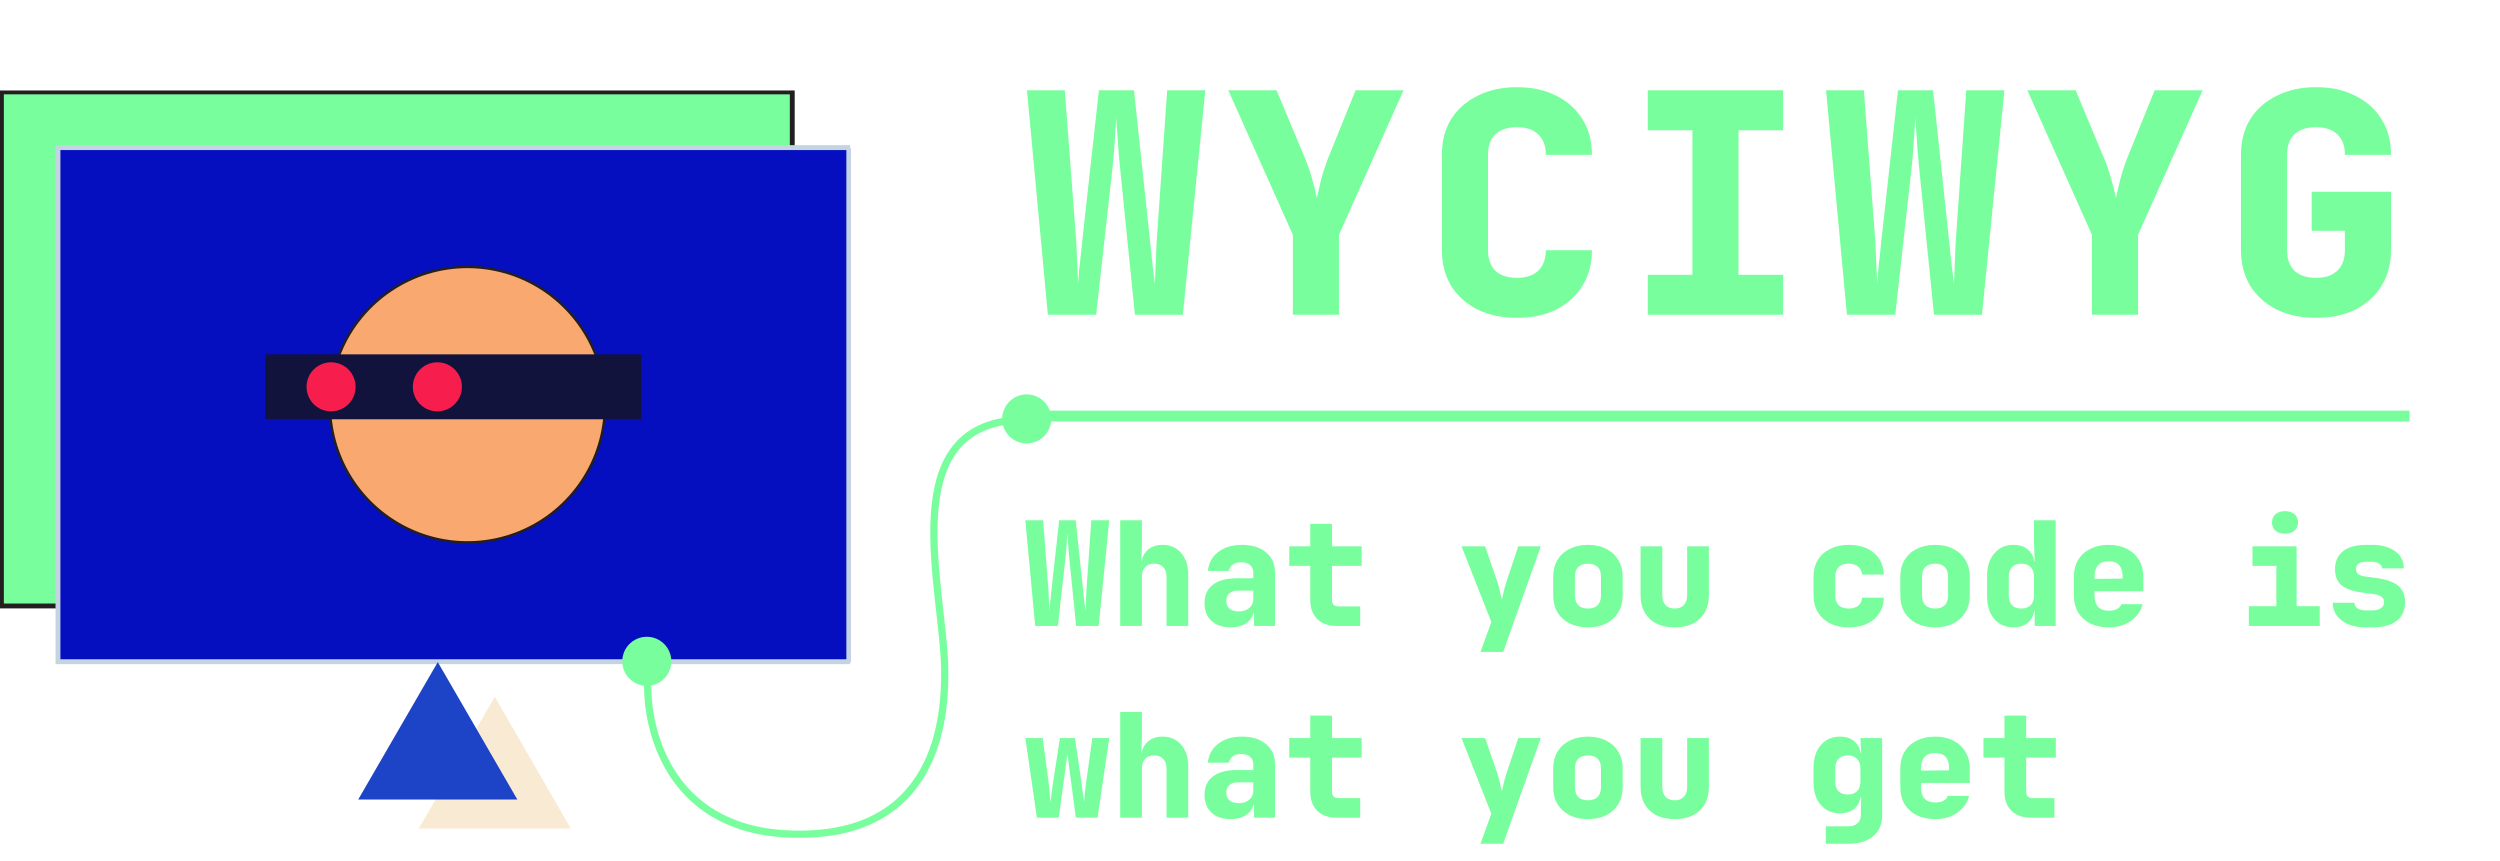 <svg width="691" height="238" viewBox="0 0 691 238" fill="none" xmlns="http://www.w3.org/2000/svg">
<path d="M289.63 87L283.85 24.95H294.305L297.45 66.43C297.507 67.223 297.563 68.357 297.62 69.83C297.677 71.247 297.733 72.748 297.79 74.335C297.903 75.865 297.96 77.253 297.96 78.5C298.073 77.253 298.187 75.865 298.3 74.335C298.47 72.748 298.64 71.247 298.81 69.83C298.98 68.357 299.093 67.223 299.15 66.43L303.74 24.95H313.43L317.85 66.43C317.963 67.223 318.077 68.357 318.19 69.83C318.36 71.247 318.53 72.748 318.7 74.335C318.927 75.865 319.097 77.253 319.21 78.5C319.267 77.253 319.323 75.865 319.38 74.335C319.437 72.748 319.493 71.247 319.55 69.83C319.607 68.357 319.663 67.223 319.72 66.43L322.61 24.95H333.15L326.945 87H313.685L309.52 45.775C309.407 44.812 309.293 43.565 309.18 42.035C309.067 40.448 308.953 38.805 308.84 37.105C308.727 35.405 308.613 33.903 308.5 32.6C308.443 33.903 308.358 35.405 308.245 37.105C308.132 38.805 308.018 40.448 307.905 42.035C307.792 43.565 307.678 44.812 307.565 45.775L302.975 87H289.63ZM357.342 87V64.9L339.492 24.95H352.837L360.657 43.65C361.45 45.52 362.13 47.503 362.697 49.6C363.32 51.697 363.745 53.397 363.972 54.7C364.255 53.397 364.652 51.697 365.162 49.6C365.728 47.503 366.38 45.52 367.117 43.65L374.682 24.95H387.942L370.092 64.9V87H357.342ZM419.274 87.85C415.137 87.85 411.51 87.085 408.394 85.555C405.277 83.968 402.84 81.787 401.084 79.01C399.384 76.177 398.534 72.89 398.534 69.15V42.8C398.534 39.003 399.384 35.717 401.084 32.94C402.84 30.163 405.277 28.01 408.394 26.48C411.51 24.893 415.137 24.1 419.274 24.1C423.467 24.1 427.094 24.893 430.154 26.48C433.27 28.01 435.679 30.163 437.379 32.94C439.135 35.717 440.014 39.003 440.014 42.8H427.264C427.264 40.307 426.555 38.408 425.139 37.105C423.779 35.802 421.824 35.15 419.274 35.15C416.724 35.15 414.74 35.802 413.324 37.105C411.964 38.408 411.284 40.307 411.284 42.8V69.15C411.284 71.587 411.964 73.485 413.324 74.845C414.74 76.148 416.724 76.8 419.274 76.8C421.824 76.8 423.779 76.148 425.139 74.845C426.555 73.485 427.264 71.587 427.264 69.15H440.014C440.014 72.89 439.135 76.177 437.379 79.01C435.679 81.787 433.27 83.968 430.154 85.555C427.094 87.085 423.467 87.85 419.274 87.85ZM455.45 87V75.95H467.775V36H455.45V24.95H492.85V36H480.525V75.95H492.85V87H455.45ZM510.497 87L504.717 24.95H515.172L518.317 66.43C518.374 67.223 518.431 68.357 518.487 69.83C518.544 71.247 518.601 72.748 518.657 74.335C518.771 75.865 518.827 77.253 518.827 78.5C518.941 77.253 519.054 75.865 519.167 74.335C519.337 72.748 519.507 71.247 519.677 69.83C519.847 68.357 519.961 67.223 520.017 66.43L524.607 24.95H534.297L538.717 66.43C538.831 67.223 538.944 68.357 539.057 69.83C539.227 71.247 539.397 72.748 539.567 74.335C539.794 75.865 539.964 77.253 540.077 78.5C540.134 77.253 540.191 75.865 540.247 74.335C540.304 72.748 540.361 71.247 540.417 69.83C540.474 68.357 540.531 67.223 540.587 66.43L543.477 24.95H554.017L547.812 87H534.552L530.387 45.775C530.274 44.812 530.161 43.565 530.047 42.035C529.934 40.448 529.821 38.805 529.707 37.105C529.594 35.405 529.481 33.903 529.367 32.6C529.311 33.903 529.226 35.405 529.112 37.105C528.999 38.805 528.886 40.448 528.772 42.035C528.659 43.565 528.546 44.812 528.432 45.775L523.842 87H510.497ZM578.209 87V64.9L560.359 24.95H573.704L581.524 43.65C582.317 45.52 582.997 47.503 583.564 49.6C584.187 51.697 584.612 53.397 584.839 54.7C585.122 53.397 585.519 51.697 586.029 49.6C586.596 47.503 587.247 45.52 587.984 43.65L595.549 24.95H608.809L590.959 64.9V87H578.209ZM640.141 87.85C636.004 87.85 632.377 87.085 629.261 85.555C626.144 83.968 623.707 81.787 621.951 79.01C620.251 76.177 619.401 72.89 619.401 69.15V42.8C619.401 39.003 620.251 35.717 621.951 32.94C623.707 30.163 626.144 28.01 629.261 26.48C632.377 24.893 636.004 24.1 640.141 24.1C644.334 24.1 647.961 24.893 651.021 26.48C654.137 28.01 656.546 30.163 658.246 32.94C660.002 35.717 660.881 39.003 660.881 42.8H648.131C648.131 40.307 647.422 38.408 646.006 37.105C644.646 35.802 642.691 35.15 640.141 35.15C637.591 35.15 635.607 35.802 634.191 37.105C632.831 38.408 632.151 40.307 632.151 42.8V69.15C632.151 71.587 632.831 73.485 634.191 74.845C635.607 76.148 637.591 76.8 640.141 76.8C642.691 76.8 644.646 76.148 646.006 74.845C647.422 73.485 648.131 71.587 648.131 69.15V63.795H638.951V53H660.881V69.15C660.881 72.89 660.002 76.177 658.246 79.01C656.546 81.787 654.137 83.968 651.021 85.555C647.961 87.085 644.334 87.85 640.141 87.85Z" fill="#79FE9D"/>
<path d="M286.12 173L283.4 143.8H288.32L289.8 163.32C289.827 163.693 289.853 164.227 289.88 164.92C289.907 165.587 289.933 166.293 289.96 167.04C290.013 167.76 290.04 168.413 290.04 169C290.093 168.413 290.147 167.76 290.2 167.04C290.28 166.293 290.36 165.587 290.44 164.92C290.52 164.227 290.573 163.693 290.6 163.32L292.76 143.8H297.32L299.4 163.32C299.453 163.693 299.507 164.227 299.56 164.92C299.64 165.587 299.72 166.293 299.8 167.04C299.907 167.76 299.987 168.413 300.04 169C300.067 168.413 300.093 167.76 300.12 167.04C300.147 166.293 300.173 165.587 300.2 164.92C300.227 164.227 300.253 163.693 300.28 163.32L301.64 143.8H306.6L303.68 173H297.44L295.48 153.6C295.427 153.147 295.373 152.56 295.32 151.84C295.267 151.093 295.213 150.32 295.16 149.52C295.107 148.72 295.053 148.013 295 147.4C294.973 148.013 294.933 148.72 294.88 149.52C294.827 150.32 294.773 151.093 294.72 151.84C294.667 152.56 294.613 153.147 294.56 153.6L292.4 173H286.12ZM309.624 173V143.8H315.624V151L315.424 155.2H317.184L315.424 156.6C315.424 154.733 315.958 153.267 317.024 152.2C318.091 151.133 319.531 150.6 321.344 150.6C323.478 150.6 325.184 151.347 326.464 152.84C327.771 154.333 328.424 156.32 328.424 158.8V173H322.424V159.4C322.424 158.253 322.118 157.373 321.504 156.76C320.918 156.12 320.078 155.8 318.984 155.8C317.918 155.8 317.091 156.12 316.504 156.76C315.918 157.373 315.624 158.253 315.624 159.4V173H309.624ZM340.129 173.4C337.915 173.4 336.155 172.8 334.849 171.6C333.569 170.4 332.929 168.773 332.929 166.72C332.929 164.507 333.689 162.813 335.209 161.64C336.755 160.44 338.969 159.84 341.849 159.84H346.409V158.2C346.409 157.347 346.102 156.667 345.489 156.16C344.902 155.653 344.102 155.4 343.089 155.4C342.155 155.4 341.382 155.613 340.769 156.04C340.155 156.467 339.782 157.053 339.649 157.8H333.849C334.089 155.587 335.049 153.84 336.729 152.56C338.435 151.253 340.622 150.6 343.289 150.6C346.089 150.6 348.302 151.293 349.929 152.68C351.582 154.04 352.409 155.88 352.409 158.2V173H346.609V169.4H345.649L346.649 168C346.649 169.653 346.049 170.973 344.849 171.96C343.675 172.92 342.102 173.4 340.129 173.4ZM342.369 169C343.542 169 344.502 168.693 345.249 168.08C346.022 167.44 346.409 166.613 346.409 165.6V163.24H341.969C341.062 163.24 340.329 163.507 339.769 164.04C339.209 164.547 338.929 165.227 338.929 166.08C338.929 166.987 339.235 167.707 339.849 168.24C340.462 168.747 341.302 169 342.369 169ZM369.353 173C367.113 173 365.353 172.36 364.073 171.08C362.793 169.8 362.153 168.04 362.153 165.8V156.4H356.353V151H362.153V144.8H368.153V151H376.353V156.4H368.153V165.8C368.153 167 368.753 167.6 369.953 167.6H375.953V173H369.353ZM409.202 180.2L412.202 171.92L403.962 151H410.482L413.802 160.6C414.042 161.32 414.282 162.2 414.522 163.24C414.789 164.253 414.989 165.08 415.122 165.72C415.255 165.08 415.442 164.253 415.682 163.24C415.949 162.2 416.202 161.32 416.442 160.6L419.642 151H425.882L415.482 180.2H409.202ZM438.906 173.4C436.96 173.4 435.266 173.04 433.826 172.32C432.386 171.573 431.266 170.547 430.466 169.24C429.693 167.907 429.306 166.36 429.306 164.6V159.4C429.306 157.64 429.693 156.107 430.466 154.8C431.266 153.467 432.386 152.44 433.826 151.72C435.266 150.973 436.96 150.6 438.906 150.6C440.88 150.6 442.573 150.973 443.986 151.72C445.426 152.44 446.533 153.467 447.306 154.8C448.106 156.107 448.506 157.64 448.506 159.4V164.6C448.506 166.36 448.106 167.907 447.306 169.24C446.533 170.547 445.426 171.573 443.986 172.32C442.573 173.04 440.88 173.4 438.906 173.4ZM438.906 168.2C440.08 168.2 440.973 167.893 441.586 167.28C442.2 166.64 442.506 165.747 442.506 164.6V159.4C442.506 158.227 442.2 157.333 441.586 156.72C440.973 156.107 440.08 155.8 438.906 155.8C437.76 155.8 436.866 156.107 436.226 156.72C435.613 157.333 435.306 158.227 435.306 159.4V164.6C435.306 165.747 435.613 166.64 436.226 167.28C436.866 167.893 437.76 168.2 438.906 168.2ZM462.891 173.4C459.931 173.4 457.611 172.6 455.931 171C454.277 169.4 453.451 167.213 453.451 164.44V151H459.451V164.4C459.451 165.627 459.744 166.573 460.331 167.24C460.917 167.88 461.771 168.2 462.891 168.2C463.984 168.2 464.824 167.88 465.411 167.24C466.024 166.573 466.331 165.627 466.331 164.4V151H472.331V164.44C472.331 167.24 471.491 169.44 469.811 171.04C468.131 172.613 465.824 173.4 462.891 173.4ZM510.979 173.4C509.033 173.4 507.326 173.04 505.859 172.32C504.393 171.573 503.259 170.547 502.459 169.24C501.659 167.907 501.259 166.36 501.259 164.6V159.4C501.259 157.613 501.659 156.067 502.459 154.76C503.259 153.453 504.393 152.44 505.859 151.72C507.326 150.973 509.033 150.6 510.979 150.6C513.886 150.6 516.206 151.333 517.939 152.8C519.673 154.267 520.593 156.267 520.699 158.8H514.699C514.619 157.867 514.246 157.133 513.579 156.6C512.939 156.067 512.073 155.8 510.979 155.8C509.779 155.8 508.859 156.107 508.219 156.72C507.579 157.333 507.259 158.227 507.259 159.4V164.6C507.259 165.747 507.579 166.64 508.219 167.28C508.859 167.893 509.779 168.2 510.979 168.2C512.073 168.2 512.939 167.947 513.579 167.44C514.246 166.907 514.619 166.16 514.699 165.2H520.699C520.593 167.733 519.673 169.733 517.939 171.2C516.206 172.667 513.886 173.4 510.979 173.4ZM534.844 173.4C532.897 173.4 531.204 173.04 529.764 172.32C528.324 171.573 527.204 170.547 526.404 169.24C525.63 167.907 525.244 166.36 525.244 164.6V159.4C525.244 157.64 525.63 156.107 526.404 154.8C527.204 153.467 528.324 152.44 529.764 151.72C531.204 150.973 532.897 150.6 534.844 150.6C536.817 150.6 538.51 150.973 539.924 151.72C541.364 152.44 542.47 153.467 543.244 154.8C544.044 156.107 544.444 157.64 544.444 159.4V164.6C544.444 166.36 544.044 167.907 543.244 169.24C542.47 170.547 541.364 171.573 539.924 172.32C538.51 173.04 536.817 173.4 534.844 173.4ZM534.844 168.2C536.017 168.2 536.91 167.893 537.524 167.28C538.137 166.64 538.444 165.747 538.444 164.6V159.4C538.444 158.227 538.137 157.333 537.524 156.72C536.91 156.107 536.017 155.8 534.844 155.8C533.697 155.8 532.804 156.107 532.164 156.72C531.55 157.333 531.244 158.227 531.244 159.4V164.6C531.244 165.747 531.55 166.64 532.164 167.28C532.804 167.893 533.697 168.2 534.844 168.2ZM556.548 173.4C554.335 173.4 552.561 172.627 551.228 171.08C549.895 169.533 549.228 167.44 549.228 164.8V159.2C549.228 156.587 549.895 154.507 551.228 152.96C552.561 151.387 554.335 150.6 556.548 150.6C558.361 150.6 559.788 151.133 560.828 152.2C561.868 153.24 562.388 154.707 562.388 156.6L560.988 155.2H562.388L562.188 149.8V143.8H568.188V173H562.388V168.8H560.988L562.388 167.4C562.388 169.293 561.868 170.773 560.828 171.84C559.788 172.88 558.361 173.4 556.548 173.4ZM558.708 168.2C559.801 168.2 560.655 167.893 561.268 167.28C561.881 166.64 562.188 165.747 562.188 164.6V159.4C562.188 158.253 561.881 157.373 561.268 156.76C560.655 156.12 559.801 155.8 558.708 155.8C557.588 155.8 556.721 156.12 556.108 156.76C555.521 157.373 555.228 158.253 555.228 159.4V164.6C555.228 165.747 555.521 166.64 556.108 167.28C556.721 167.893 557.588 168.2 558.708 168.2ZM582.853 173.4C580.906 173.4 579.199 173.04 577.733 172.32C576.293 171.573 575.173 170.547 574.373 169.24C573.599 167.907 573.213 166.36 573.213 164.6V159.4C573.213 157.64 573.599 156.107 574.373 154.8C575.173 153.467 576.293 152.44 577.733 151.72C579.199 150.973 580.906 150.6 582.853 150.6C584.799 150.6 586.479 150.973 587.893 151.72C589.333 152.44 590.439 153.467 591.213 154.8C592.013 156.107 592.413 157.64 592.413 159.4V163.4H578.933V164.6C578.933 165.987 579.266 167.04 579.933 167.76C580.599 168.453 581.599 168.8 582.933 168.8C583.866 168.8 584.613 168.64 585.173 168.32C585.759 168 586.146 167.56 586.333 167H592.213C591.733 168.92 590.639 170.467 588.933 171.64C587.253 172.813 585.226 173.4 582.853 173.4ZM586.693 160.32V159.32C586.693 157.96 586.373 156.92 585.733 156.2C585.119 155.48 584.159 155.12 582.853 155.12C581.546 155.12 580.559 155.493 579.893 156.24C579.253 156.987 578.933 158.04 578.933 159.4V160L587.093 159.92L586.693 160.32ZM621.581 173V167.56H629.181V156.4H622.581V151H634.781V167.56H641.181V173H621.581ZM631.581 147.52C630.488 147.52 629.608 147.24 628.941 146.68C628.301 146.12 627.981 145.36 627.981 144.4C627.981 143.44 628.301 142.68 628.941 142.12C629.608 141.56 630.488 141.28 631.581 141.28C632.675 141.28 633.541 141.56 634.181 142.12C634.848 142.68 635.181 143.44 635.181 144.4C635.181 145.36 634.848 146.12 634.181 146.68C633.541 147.24 632.675 147.52 631.581 147.52ZM653.846 173.4C652.032 173.4 650.446 173.12 649.086 172.56C647.726 171.973 646.659 171.173 645.886 170.16C645.139 169.147 644.766 167.96 644.766 166.6H650.766C650.766 167.24 651.046 167.76 651.606 168.16C652.192 168.533 652.939 168.72 653.846 168.72H655.606C656.699 168.72 657.526 168.52 658.086 168.12C658.672 167.72 658.966 167.16 658.966 166.44C658.966 165.773 658.712 165.267 658.206 164.92C657.699 164.547 656.912 164.293 655.846 164.16L653.286 163.84C650.539 163.493 648.539 162.827 647.286 161.84C646.032 160.853 645.406 159.347 645.406 157.32C645.406 155.187 646.139 153.533 647.606 152.36C649.072 151.187 651.219 150.6 654.046 150.6H655.566C658.259 150.6 660.406 151.187 662.006 152.36C663.606 153.533 664.406 155.107 664.406 157.08H658.406C658.406 156.547 658.139 156.12 657.606 155.8C657.099 155.453 656.419 155.28 655.566 155.28H654.046C653.059 155.28 652.339 155.453 651.886 155.8C651.432 156.12 651.206 156.613 651.206 157.28C651.206 157.893 651.406 158.36 651.806 158.68C652.232 159 652.899 159.227 653.806 159.36L656.566 159.72C659.339 160.067 661.392 160.76 662.726 161.8C664.086 162.84 664.766 164.387 664.766 166.44C664.766 168.68 663.992 170.4 662.446 171.6C660.899 172.8 658.619 173.4 655.606 173.4H653.846ZM286.6 226L283.4 204H288.2L289.8 216C289.933 216.88 290.04 217.88 290.12 219C290.227 220.12 290.307 221.04 290.36 221.76C290.44 221.04 290.547 220.133 290.68 219.04C290.84 217.92 290.987 216.907 291.12 216L292.96 204H297.12L298.88 216C299.013 216.907 299.147 217.92 299.28 219.04C299.44 220.16 299.56 221.08 299.64 221.8C299.693 221.053 299.773 220.12 299.88 219C300.013 217.853 300.133 216.853 300.24 216L301.92 204H306.6L303.36 226H297.36L295.72 213.6C295.613 212.853 295.493 211.96 295.36 210.92C295.227 209.88 295.12 209.013 295.04 208.32C294.933 209.013 294.813 209.88 294.68 210.92C294.547 211.96 294.427 212.853 294.32 213.6L292.64 226H286.6ZM309.624 226V196.8H315.624V204L315.424 208.2H317.184L315.424 209.6C315.424 207.733 315.958 206.267 317.024 205.2C318.091 204.133 319.531 203.6 321.344 203.6C323.478 203.6 325.184 204.347 326.464 205.84C327.771 207.333 328.424 209.32 328.424 211.8V226H322.424V212.4C322.424 211.253 322.118 210.373 321.504 209.76C320.918 209.12 320.078 208.8 318.984 208.8C317.918 208.8 317.091 209.12 316.504 209.76C315.918 210.373 315.624 211.253 315.624 212.4V226H309.624ZM340.129 226.4C337.915 226.4 336.155 225.8 334.849 224.6C333.569 223.4 332.929 221.773 332.929 219.72C332.929 217.507 333.689 215.813 335.209 214.64C336.755 213.44 338.969 212.84 341.849 212.84H346.409V211.2C346.409 210.347 346.102 209.667 345.489 209.16C344.902 208.653 344.102 208.4 343.089 208.4C342.155 208.4 341.382 208.613 340.769 209.04C340.155 209.467 339.782 210.053 339.649 210.8H333.849C334.089 208.587 335.049 206.84 336.729 205.56C338.435 204.253 340.622 203.6 343.289 203.6C346.089 203.6 348.302 204.293 349.929 205.68C351.582 207.04 352.409 208.88 352.409 211.2V226H346.609V222.4H345.649L346.649 221C346.649 222.653 346.049 223.973 344.849 224.96C343.675 225.92 342.102 226.4 340.129 226.4ZM342.369 222C343.542 222 344.502 221.693 345.249 221.08C346.022 220.44 346.409 219.613 346.409 218.6V216.24H341.969C341.062 216.24 340.329 216.507 339.769 217.04C339.209 217.547 338.929 218.227 338.929 219.08C338.929 219.987 339.235 220.707 339.849 221.24C340.462 221.747 341.302 222 342.369 222ZM369.353 226C367.113 226 365.353 225.36 364.073 224.08C362.793 222.8 362.153 221.04 362.153 218.8V209.4H356.353V204H362.153V197.8H368.153V204H376.353V209.4H368.153V218.8C368.153 220 368.753 220.6 369.953 220.6H375.953V226H369.353ZM409.202 233.2L412.202 224.92L403.962 204H410.482L413.802 213.6C414.042 214.32 414.282 215.2 414.522 216.24C414.789 217.253 414.989 218.08 415.122 218.72C415.255 218.08 415.442 217.253 415.682 216.24C415.949 215.2 416.202 214.32 416.442 213.6L419.642 204H425.882L415.482 233.2H409.202ZM438.906 226.4C436.96 226.4 435.266 226.04 433.826 225.32C432.386 224.573 431.266 223.547 430.466 222.24C429.693 220.907 429.306 219.36 429.306 217.6V212.4C429.306 210.64 429.693 209.107 430.466 207.8C431.266 206.467 432.386 205.44 433.826 204.72C435.266 203.973 436.96 203.6 438.906 203.6C440.88 203.6 442.573 203.973 443.986 204.72C445.426 205.44 446.533 206.467 447.306 207.8C448.106 209.107 448.506 210.64 448.506 212.4V217.6C448.506 219.36 448.106 220.907 447.306 222.24C446.533 223.547 445.426 224.573 443.986 225.32C442.573 226.04 440.88 226.4 438.906 226.4ZM438.906 221.2C440.08 221.2 440.973 220.893 441.586 220.28C442.2 219.64 442.506 218.747 442.506 217.6V212.4C442.506 211.227 442.2 210.333 441.586 209.72C440.973 209.107 440.08 208.8 438.906 208.8C437.76 208.8 436.866 209.107 436.226 209.72C435.613 210.333 435.306 211.227 435.306 212.4V217.6C435.306 218.747 435.613 219.64 436.226 220.28C436.866 220.893 437.76 221.2 438.906 221.2ZM462.891 226.4C459.931 226.4 457.611 225.6 455.931 224C454.277 222.4 453.451 220.213 453.451 217.44V204H459.451V217.4C459.451 218.627 459.744 219.573 460.331 220.24C460.917 220.88 461.771 221.2 462.891 221.2C463.984 221.2 464.824 220.88 465.411 220.24C466.024 219.573 466.331 218.627 466.331 217.4V204H472.331V217.44C472.331 220.24 471.491 222.44 469.811 224.04C468.131 225.613 465.824 226.4 462.891 226.4ZM504.659 233.2V228.4H510.859C511.979 228.4 512.833 228.12 513.419 227.56C514.033 227 514.339 226.227 514.339 225.24V224.4L514.419 220.2H513.019L514.419 218.8C514.419 220.693 513.899 222.173 512.859 223.24C511.819 224.28 510.393 224.8 508.579 224.8C506.366 224.8 504.593 224.027 503.259 222.48C501.926 220.933 501.259 218.84 501.259 216.2V212.2C501.259 209.587 501.926 207.507 503.259 205.96C504.593 204.387 506.366 203.6 508.579 203.6C510.393 203.6 511.819 204.133 512.859 205.2C513.899 206.24 514.419 207.707 514.419 209.6L513.019 208.2H514.419L514.219 204H520.219V225.44C520.219 227.84 519.393 229.733 517.739 231.12C516.113 232.507 513.886 233.2 511.059 233.2H504.659ZM510.739 219.6C511.833 219.6 512.686 219.293 513.299 218.68C513.913 218.04 514.219 217.147 514.219 216V212.4C514.219 211.253 513.913 210.373 513.299 209.76C512.686 209.12 511.833 208.8 510.739 208.8C509.619 208.8 508.753 209.12 508.139 209.76C507.553 210.373 507.259 211.253 507.259 212.4V216C507.259 217.147 507.553 218.04 508.139 218.68C508.753 219.293 509.619 219.6 510.739 219.6ZM534.884 226.4C532.937 226.4 531.23 226.04 529.764 225.32C528.324 224.573 527.204 223.547 526.404 222.24C525.63 220.907 525.244 219.36 525.244 217.6V212.4C525.244 210.64 525.63 209.107 526.404 207.8C527.204 206.467 528.324 205.44 529.764 204.72C531.23 203.973 532.937 203.6 534.884 203.6C536.83 203.6 538.51 203.973 539.924 204.72C541.364 205.44 542.47 206.467 543.244 207.8C544.044 209.107 544.444 210.64 544.444 212.4V216.4H530.964V217.6C530.964 218.987 531.297 220.04 531.964 220.76C532.63 221.453 533.63 221.8 534.964 221.8C535.897 221.8 536.644 221.64 537.204 221.32C537.79 221 538.177 220.56 538.364 220H544.244C543.764 221.92 542.67 223.467 540.964 224.64C539.284 225.813 537.257 226.4 534.884 226.4ZM538.724 213.32V212.32C538.724 210.96 538.404 209.92 537.764 209.2C537.15 208.48 536.19 208.12 534.884 208.12C533.577 208.12 532.59 208.493 531.924 209.24C531.284 209.987 530.964 211.04 530.964 212.4V213L539.124 212.92L538.724 213.32ZM561.228 226C558.988 226 557.228 225.36 555.948 224.08C554.668 222.8 554.028 221.04 554.028 218.8V209.4H548.228V204H554.028V197.8H560.028V204H568.228V209.4H560.028V218.8C560.028 220 560.628 220.6 561.828 220.6H567.828V226H561.228Z" fill="#79FE9D"/>
<path d="M283 115H666" stroke="#79FE9D" stroke-width="3"/>
<g clip-path="url(#clip0_94_38)">
<path d="M77.61 125.222C77.612 126.506 77.232 127.762 76.52 128.83C75.808 129.899 74.795 130.732 73.609 131.224C72.424 131.716 71.12 131.845 69.861 131.595C68.603 131.344 67.447 130.726 66.539 129.818C65.632 128.91 65.014 127.752 64.764 126.492C64.514 125.233 64.643 123.927 65.134 122.74C65.626 121.554 66.458 120.54 67.526 119.827C68.593 119.114 69.848 118.734 71.131 118.735C72.849 118.735 74.497 119.419 75.713 120.635C76.928 121.851 77.61 123.501 77.61 125.222Z" fill="#F2F2F2"/>
<path d="M71.131 140.128H63.251L67.191 133.295L71.131 126.467L75.07 133.295L79.01 140.128H71.131Z" fill="#F2F2F2"/>
<path d="M234.607 40.797H16.02V182.89H234.607V40.797Z" fill="#F9EAD4"/>
<path d="M136.765 228.999H115.759L126.259 210.792L136.765 192.584L147.266 210.792L157.766 228.999H136.765Z" fill="#F9EAD4"/>
<path d="M218.981 25.393H0.394V167.485H218.981V25.393Z" fill="#79FE9D"/>
<path d="M218.981 25.393H0.394V167.485H218.981V25.393Z" stroke="#231F20" stroke-width="1.35" stroke-miterlimit="10"/>
<path d="M235 41H16V183H235V41Z" fill="#060FBF"/>
<path d="M234.607 40.797H16.02V182.89H234.607V40.797Z" stroke="#C3D5E1" stroke-width="1.35" stroke-miterlimit="10"/>
<path d="M121.003 221H99L109.998 202L121.003 183L132.002 202L143 221H121.003Z" fill="#1D43C6"/>
<path d="M129.204 149.579C150.024 149.579 166.901 132.684 166.901 111.844C166.901 91.003 150.024 74.108 129.204 74.108C108.384 74.108 91.507 91.003 91.507 111.844C91.507 132.684 108.384 149.579 129.204 149.579Z" stroke="#231F20" stroke-width="1.35" stroke-miterlimit="10"/>
<path d="M166.901 111.844C166.902 119.307 164.692 126.604 160.551 132.81C156.409 139.016 150.522 143.854 143.634 146.711C136.746 149.568 129.166 150.316 121.853 148.86C114.54 147.405 107.823 143.812 102.55 138.534C97.278 133.257 93.687 126.534 92.232 119.213C90.777 111.893 91.523 104.306 94.376 97.41C97.229 90.515 102.061 84.621 108.26 80.474C114.459 76.328 121.748 74.114 129.204 74.114C139.201 74.114 148.788 78.089 155.858 85.165C162.927 92.24 166.9 101.837 166.901 111.844Z" fill="#F9A86F"/>
<path d="M177.268 97.945H73.363V115.886H177.268V97.945Z" fill="#11133C"/>
<path d="M86.716 102.12C87.665 101.171 88.873 100.524 90.188 100.262C91.504 99.999 92.867 100.134 94.106 100.647C95.345 101.161 96.404 102.031 97.15 103.147C97.895 104.263 98.293 105.576 98.293 106.918C98.293 108.261 97.895 109.573 97.15 110.689C96.404 111.806 95.345 112.675 94.106 113.189C92.867 113.703 91.504 113.837 90.188 113.575C88.873 113.313 87.665 112.666 86.716 111.716C86.087 111.086 85.587 110.338 85.246 109.515C84.905 108.692 84.73 107.809 84.73 106.918C84.73 106.027 84.905 105.144 85.246 104.321C85.587 103.498 86.087 102.75 86.716 102.12Z" fill="#F71E4D"/>
<path d="M116.094 102.12C117.042 101.171 118.25 100.524 119.566 100.262C120.881 99.999 122.244 100.134 123.484 100.647C124.723 101.161 125.782 102.031 126.527 103.147C127.272 104.263 127.67 105.576 127.67 106.918C127.67 108.261 127.272 109.573 126.527 110.689C125.782 111.806 124.723 112.675 123.484 113.189C122.244 113.703 120.881 113.837 119.566 113.575C118.25 113.313 117.042 112.666 116.094 111.716C114.823 110.443 114.109 108.718 114.109 106.918C114.109 105.119 114.823 103.393 116.094 102.12Z" fill="#F71E4D"/>
<path d="M173.985 177.989C174.933 177.04 176.141 176.393 177.456 176.131C178.772 175.869 180.135 176.003 181.374 176.516C182.613 177.03 183.673 177.9 184.418 179.016C185.163 180.132 185.561 181.445 185.561 182.787C185.561 184.13 185.163 185.442 184.418 186.558C183.673 187.675 182.613 188.545 181.374 189.058C180.135 189.572 178.772 189.706 177.456 189.444C176.141 189.182 174.933 188.535 173.985 187.585C172.714 186.312 172 184.587 172 182.787C172 180.988 172.714 179.262 173.985 177.989Z" fill="#79FE9D"/>
</g>
<path d="M278.985 110.989C279.933 110.04 281.141 109.393 282.456 109.131C283.772 108.869 285.135 109.003 286.374 109.516C287.613 110.03 288.673 110.9 289.418 112.016C290.163 113.132 290.561 114.445 290.561 115.787C290.561 117.13 290.163 118.442 289.418 119.558C288.673 120.675 287.613 121.545 286.374 122.058C285.135 122.572 283.772 122.706 282.456 122.444C281.141 122.182 279.933 121.535 278.985 120.585C277.714 119.312 277 117.587 277 115.787C277 113.988 277.714 112.262 278.985 110.989Z" fill="#79FE9D"/>
<path d="M179.132 186C177.965 200.167 184.032 228.9 217.632 230.5C259.632 232.5 261.132 197.5 261.132 186C261.132 163 246 116 283.632 116" stroke="#79FE9D" stroke-width="2"/>
<defs>
<clipPath id="clip0_94_38">
<rect width="235" height="204" fill="white" transform="translate(0 25)"/>
</clipPath>
</defs>
</svg>
